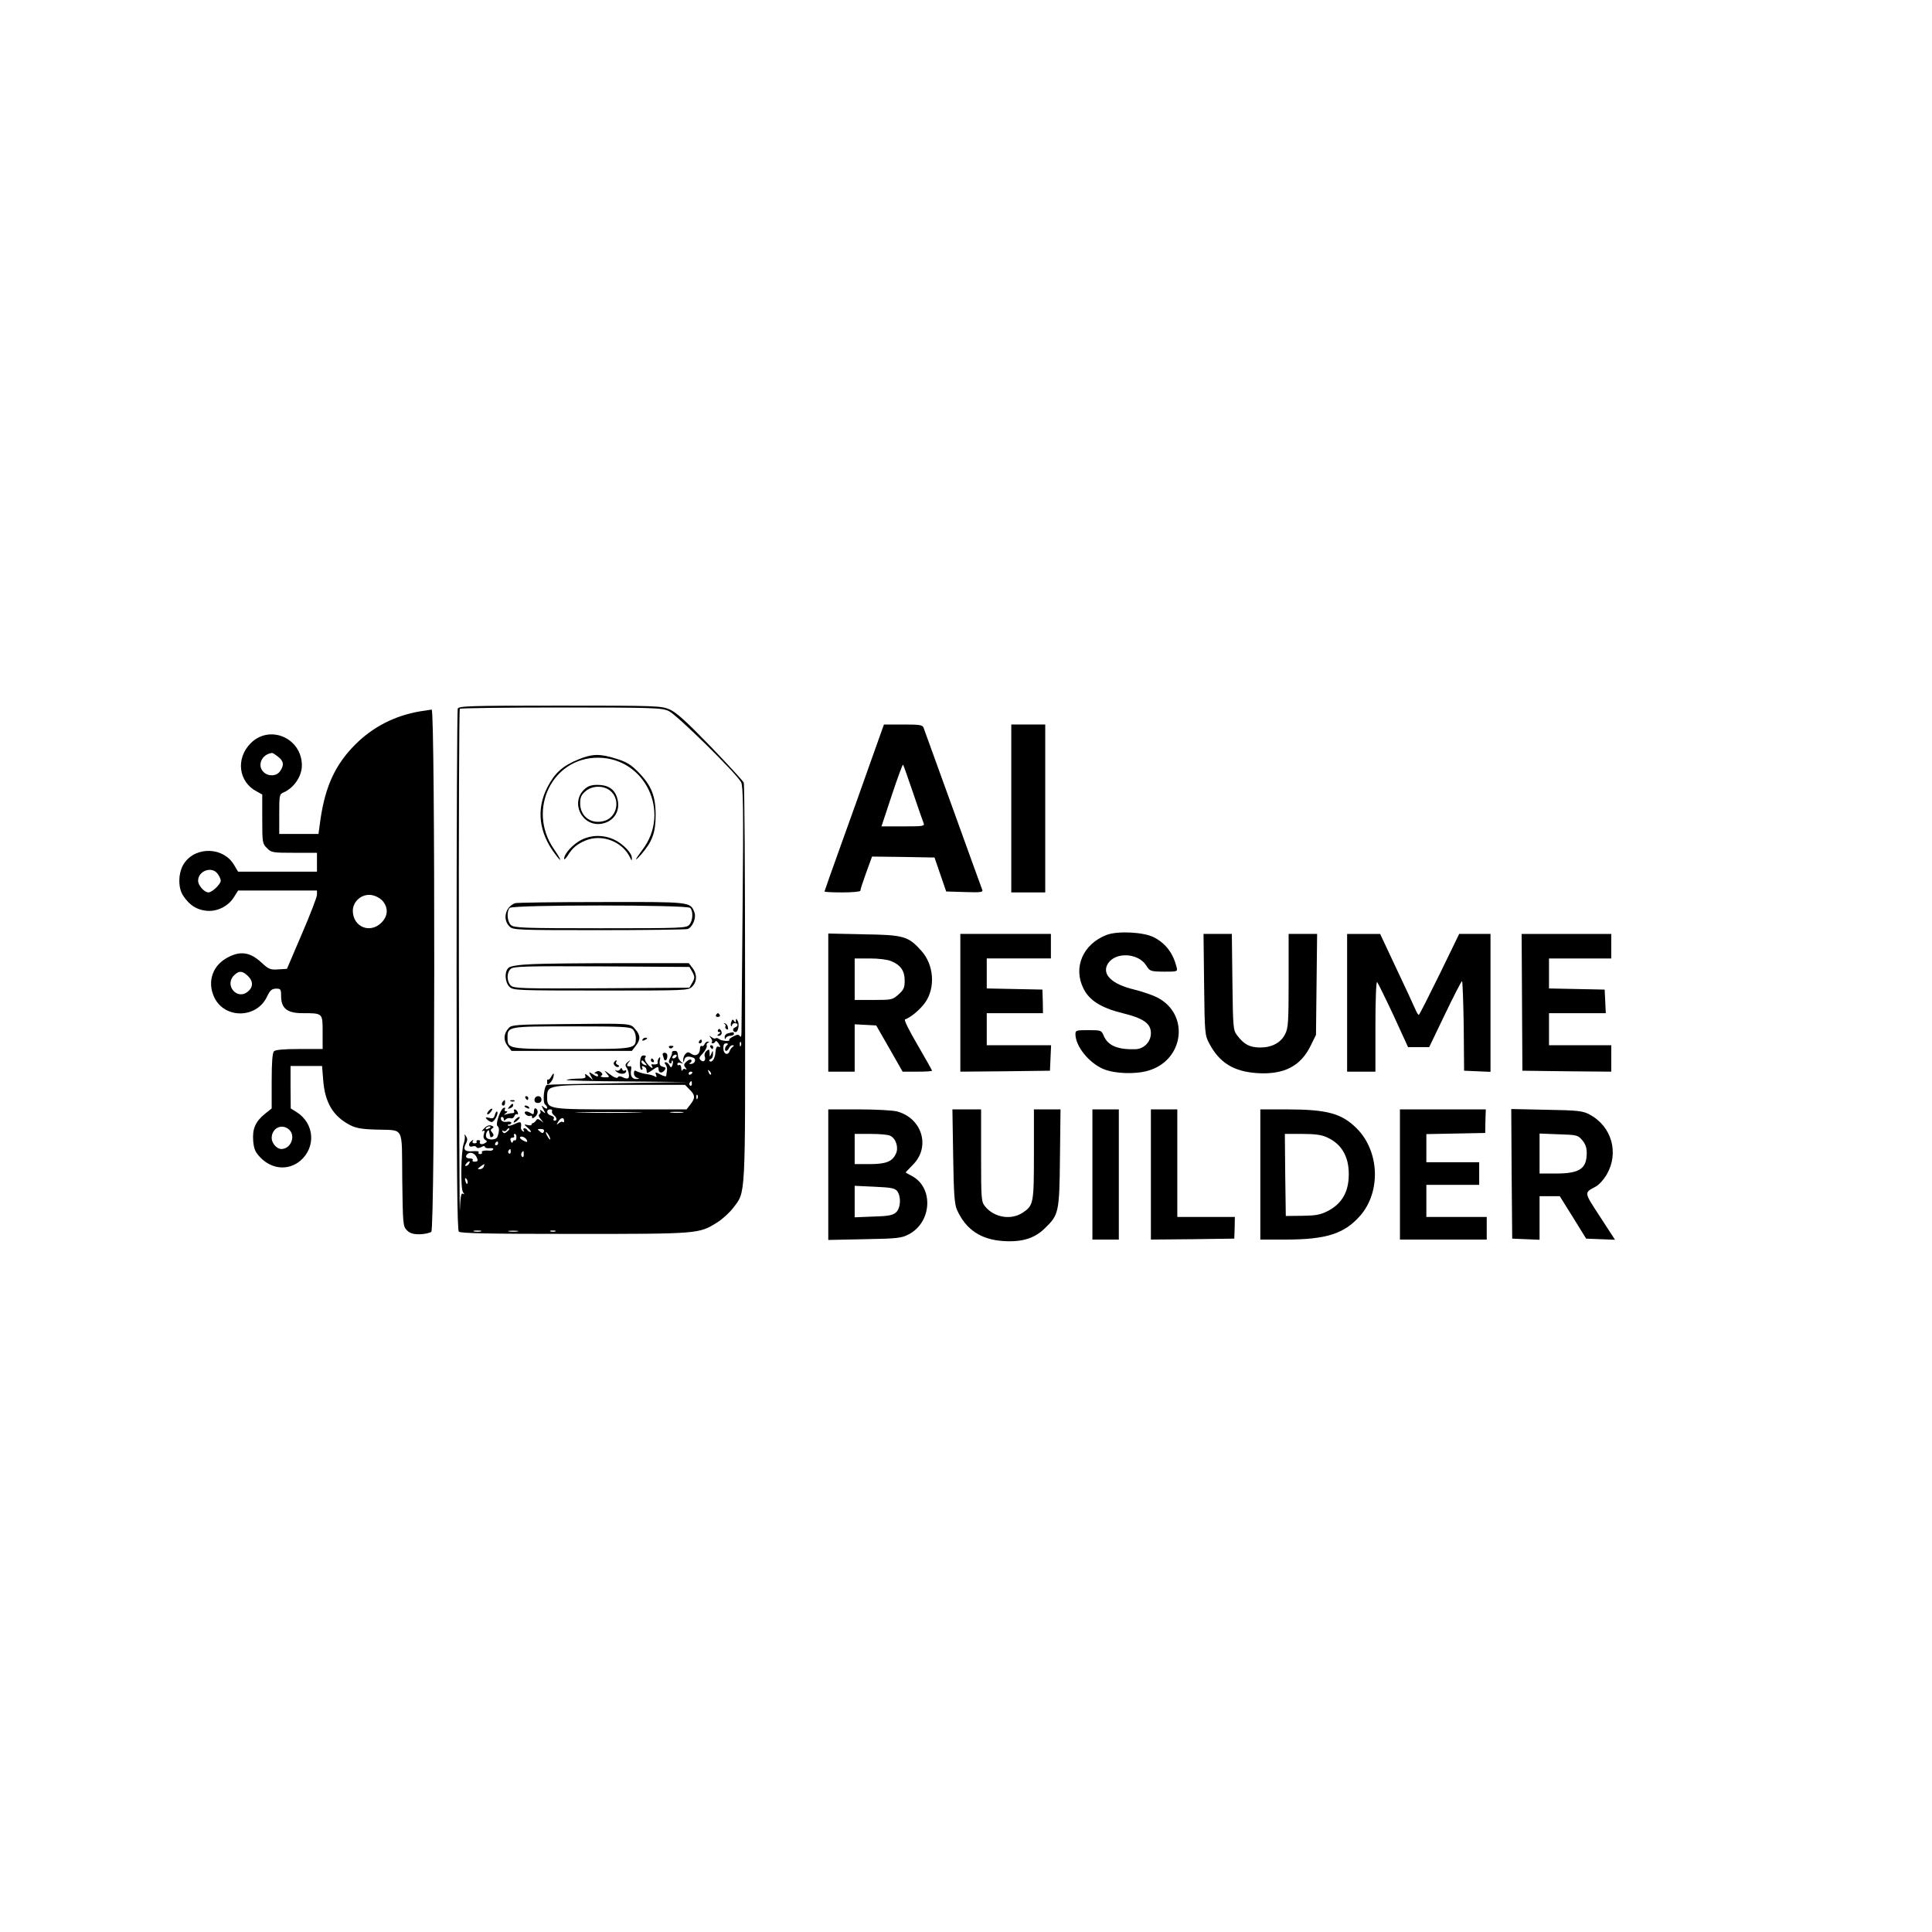 <?xml version="1.0" standalone="no"?>
<!DOCTYPE svg PUBLIC "-//W3C//DTD SVG 20010904//EN"
 "http://www.w3.org/TR/2001/REC-SVG-20010904/DTD/svg10.dtd">
<svg version="1.0" xmlns="http://www.w3.org/2000/svg"
 width="1024pt" height="1024pt" viewBox="0 0 1024 1024"
 preserveAspectRatio="xMidYMid meet">

<g transform="translate(0,1024) scale(0.1,-0.1)"
fill="#000000" stroke="none">
<path d="M2426 6484 c-3 -9 -6 -633 -6 -1388 0 -1054 3 -1375 12 -1384 9 -9
159 -12 613 -12 662 0 660 0 758 62 27 17 64 51 83 76 67 88 64 35 63 1191 0
575 -3 1054 -7 1063 -4 9 -83 95 -176 192 -130 134 -181 180 -217 196 -46 19
-66 20 -582 20 -479 0 -535 -2 -541 -16z m1119 -13 c43 -20 359 -331 383 -377
11 -22 13 -136 8 -658 -3 -347 -6 -647 -6 -666 0 -22 -3 -30 -8 -22 -7 10 -14
10 -35 -1 -15 -8 -25 -16 -22 -18 10 -10 -40 -7 -52 3 -8 6 -16 8 -20 5 -3 -4
-13 -1 -22 6 -14 10 -14 10 -4 -4 7 -9 10 -19 6 -22 -3 -4 -1 -7 5 -7 5 0 12
5 14 10 2 6 9 1 17 -11 11 -18 11 -21 -1 -17 -9 4 -14 -5 -16 -30 -2 -34 -20
-58 -32 -45 -3 3 1 8 8 10 6 3 12 14 11 26 0 21 -1 21 -9 2 -8 -19 -9 -18 -9
4 -1 20 -3 22 -16 11 -9 -7 -13 -20 -10 -28 8 -21 -5 -35 -20 -22 -12 10 -10
16 11 38 13 15 22 32 20 39 -3 6 0 14 7 17 9 3 8 5 -1 5 -7 1 -15 -6 -18 -14
-4 -8 -10 -12 -15 -9 -5 3 -9 -4 -9 -14 0 -30 -23 -44 -45 -28 -16 11 -21 11
-32 0 -7 -7 -12 -21 -12 -31 1 -17 2 -17 6 0 5 18 20 21 47 11 19 -7 9 -34
-13 -33 -10 0 -11 2 -3 6 6 2 9 9 6 15 -3 5 -14 2 -25 -8 -15 -14 -17 -20 -6
-32 8 -11 8 -14 0 -9 -6 4 -14 1 -16 -5 -3 -7 -6 -3 -6 10 -1 13 -5 20 -11 17
-6 -3 -10 -1 -10 5 0 7 7 10 18 6 15 -5 15 -4 2 6 -8 7 -15 19 -16 26 -2 28
-5 32 -19 32 -8 0 -14 -3 -13 -7 1 -5 -3 -18 -10 -30 -8 -14 -9 -24 -2 -28 5
-3 10 -1 10 6 0 7 2 10 5 7 3 -3 2 -13 -1 -23 -6 -15 -8 -16 -16 -1 -5 9 -14
16 -20 16 -7 0 -7 -4 0 -13 6 -7 9 -22 7 -32 -2 -11 -4 -23 -4 -28 -1 -4 -14
-1 -31 8 -27 14 -29 14 -23 -2 5 -12 3 -14 -7 -8 -8 5 -27 10 -43 12 -15 2
-37 8 -48 13 -16 9 -19 7 -19 -9 0 -11 8 -22 18 -24 13 -4 12 -5 -4 -6 -24 -1
-35 17 -29 48 2 11 1 20 -3 20 -20 -3 -23 3 -11 19 13 15 12 16 -4 3 -11 -8
-14 -18 -9 -25 14 -18 21 -55 11 -61 -5 -3 -17 -1 -28 5 -14 7 -22 7 -26 0 -4
-7 -21 -1 -43 16 -29 22 -33 23 -18 6 19 -22 19 -22 -10 -22 -16 0 -24 4 -18
8 9 5 9 10 -1 19 -7 7 -17 8 -26 2 -10 -6 -10 -9 -1 -9 6 0 12 -5 12 -11 0 -7
-10 -5 -26 6 -25 16 -25 16 -13 -7 l12 -23 -23 20 c-18 15 -22 16 -18 4 5 -13
-2 -16 -44 -16 -27 -1 -52 -4 -55 -7 -4 -3 140 -7 318 -8 l324 -3 -365 -6
c-201 -4 -372 -7 -380 -9 -17 -2 -26 -95 -10 -105 6 -4 10 -11 10 -17 0 -6 -7
-5 -17 3 -15 13 -15 12 -3 -11 13 -24 12 -24 -5 -10 -10 8 -16 10 -12 3 4 -6
2 -15 -3 -18 -8 -5 -5 -14 7 -28 17 -21 17 -21 0 -7 -15 11 -20 11 -26 1 -5
-7 -12 -13 -17 -14 -5 -1 -8 -5 -7 -8 1 -4 -8 -5 -20 -2 -22 5 -22 4 2 -16 13
-12 18 -21 13 -21 -6 0 -14 5 -17 10 -3 6 -11 10 -16 10 -6 0 -7 -5 -3 -12 4
-7 3 -8 -5 -4 -6 4 -11 13 -10 19 4 32 -1 35 -32 20 -16 -8 -33 -12 -36 -9 -4
3 -1 6 5 6 7 0 12 4 12 9 0 5 -11 8 -24 5 -15 -2 -26 2 -30 11 -3 8 -1 15 4
15 6 0 10 -5 10 -12 0 -9 3 -9 11 -1 6 6 18 9 25 6 8 -3 17 2 20 11 3 9 10 13
15 10 5 -3 6 2 3 10 -3 9 -10 16 -16 16 -5 0 -6 -4 -3 -10 3 -5 0 -10 -9 -10
-8 0 -23 -3 -33 -6 -15 -5 -15 -4 -3 5 11 8 12 11 2 11 -7 0 -10 5 -6 11 4 7
1 10 -6 7 -18 -6 -46 -88 -33 -97 10 -6 10 -29 -1 -57 -7 -18 -52 -18 -59 -1
-3 8 -1 20 4 28 5 8 9 11 10 7 1 -5 3 -12 4 -18 1 -5 3 -13 4 -16 0 -3 6 -2
11 1 8 5 7 12 -1 22 -10 11 -10 16 0 22 10 6 8 10 -5 15 -12 4 -25 -1 -38 -15
-12 -12 -15 -18 -7 -14 10 6 11 2 6 -15 -5 -15 -2 -26 6 -31 12 -8 12 -11 -1
-18 -15 -10 -33 -5 -26 8 3 4 -1 8 -9 8 -8 0 -12 -4 -9 -9 3 -4 -2 -8 -11 -8
-10 0 -13 5 -9 13 5 8 3 8 -9 -2 -19 -15 -12 -35 9 -27 7 3 16 1 19 -4 4 -7
13 -6 26 0 11 7 19 7 19 1 0 -5 11 -8 25 -7 13 2 22 -1 19 -6 -3 -5 -11 -8
-17 -7 -26 3 -48 -1 -43 -9 3 -5 -1 -9 -9 -9 -8 0 -12 4 -8 10 3 5 -11 7 -33
5 -41 -3 -52 9 -34 42 8 15 8 25 0 38 -8 11 -10 12 -7 2 2 -8 0 -26 -5 -40
-15 -38 -18 -242 -4 -259 8 -11 8 -13 -1 -8 -9 6 -13 -17 -16 -90 -1 -54 -4
521 -5 1278 -1 757 1 1379 5 1382 3 4 245 7 537 7 496 0 534 -2 571 -19z m382
-1773 c-3 -8 -6 -5 -6 6 -1 11 2 17 5 13 3 -3 4 -12 1 -19z m-72 4 c-13 -9
-17 -32 -6 -32 5 0 11 7 15 15 3 8 11 15 18 15 9 0 10 -3 2 -8 -6 -4 -13 -13
-16 -21 -8 -27 -33 -20 -34 10 -1 21 3 29 15 29 9 0 12 -3 6 -8z m-270 -62
c-3 -5 -11 -10 -16 -10 -6 0 -7 5 -4 10 3 6 11 10 16 10 6 0 7 -4 4 -10z m183
-95 c-3 -3 -9 2 -12 12 -6 14 -5 15 5 6 7 -7 10 -15 7 -18z m-98 11 c0 -3 -4
-8 -10 -11 -5 -3 -10 -1 -10 4 0 6 5 11 10 11 6 0 10 -2 10 -4z m-3 -61 c0 -8
-4 -12 -9 -9 -5 3 -6 10 -3 15 9 13 12 11 12 -6z m-12 -30 c30 -29 31 -45 4
-79 l-20 -26 -348 0 c-388 0 -391 0 -391 65 0 64 3 65 388 65 l343 0 24 -25z
m42 -47 c-3 -8 -6 -5 -6 6 -1 11 2 17 5 13 3 -3 4 -12 1 -19z m-771 -67 c-3
-5 1 -14 9 -21 17 -14 20 -30 4 -30 -5 0 -7 5 -4 11 4 6 -2 13 -14 16 -24 6
-29 33 -5 33 8 0 13 -4 10 -9z m447 -8 c-78 -2 -208 -2 -290 0 -81 1 -17 3
142 3 160 0 226 -2 148 -3z m245 0 c-15 -2 -42 -2 -60 0 -18 2 -6 4 27 4 33 0
48 -2 33 -4z m-628 -45 c0 -6 -3 -8 -7 -5 -3 4 -13 1 -21 -6 -13 -11 -14 -9
-2 10 14 22 30 22 30 1z m-390 -32 c0 -2 -7 -7 -16 -10 -8 -3 -12 -2 -9 4 6
10 25 14 25 6z m100 -10 c0 -2 -6 -9 -14 -15 -11 -9 -16 -9 -22 0 -4 7 -3 9 4
5 6 -3 13 -2 17 4 6 10 15 14 15 6z m183 -13 c-4 -10 -9 -11 -19 -2 -18 15
-18 15 5 15 11 0 17 -5 14 -13z m27 -23 c6 -11 8 -20 6 -20 -3 0 -10 9 -16 20
-6 11 -8 20 -6 20 3 0 10 -9 16 -20z m-173 -9 c0 -11 -4 -18 -8 -15 -4 2 -9
-1 -11 -8 -3 -8 -7 -6 -11 5 -4 11 -1 17 9 17 8 0 12 5 9 10 -3 6 -2 10 4 10
5 0 9 -9 8 -19z m56 -15 c4 -11 0 -11 -18 -2 -13 6 -21 14 -19 18 6 10 31 -1
37 -16z m-153 -16 c0 -5 -5 -10 -11 -10 -5 0 -7 5 -4 10 3 6 8 10 11 10 2 0 4
-4 4 -10z m67 -45 c0 -8 -4 -12 -9 -9 -5 3 -6 10 -3 15 9 13 12 11 12 -6z m69
-15 c0 -12 -4 -16 -9 -11 -5 5 -6 14 -3 20 10 15 12 14 12 -9z m-250 -13 c9
-19 7 -23 -8 -24 -10 -1 -16 2 -13 8 4 5 -3 9 -14 9 -21 0 -27 11 -14 23 14
14 38 6 49 -16z m-41 -36 c-3 -6 -11 -11 -16 -11 -5 0 -4 6 3 14 14 16 24 13
13 -3z m79 -14 c-3 -8 -12 -14 -21 -14 -13 0 -13 2 3 14 10 7 19 13 21 13 1 0
0 -6 -3 -13z m-86 -88 c-3 -8 -7 -3 -11 10 -4 17 -3 21 5 13 5 -5 8 -16 6 -23z
m70 -256 c-10 -2 -26 -2 -35 0 -10 3 -2 5 17 5 19 0 27 -2 18 -5z m195 0 c-13
-2 -33 -2 -45 0 -13 2 -3 4 22 4 25 0 35 -2 23 -4z m200 0 c-7 -2 -19 -2 -25
0 -7 3 -2 5 12 5 14 0 19 -2 13 -5z"/>
<path d="M3066 6215 c-84 -34 -126 -72 -165 -148 -60 -117 -45 -241 43 -356
38 -51 32 -29 -9 30 -142 208 -8 484 235 483 249 -1 387 -289 235 -488 -42
-56 -46 -69 -6 -24 58 67 76 115 76 208 0 102 -23 159 -96 232 -36 36 -61 51
-114 67 -86 27 -126 26 -199 -4z"/>
<path d="M3098 6057 c-77 -71 -13 -200 90 -183 68 11 105 73 82 140 -14 44
-48 66 -103 66 -32 0 -51 -6 -69 -23z m135 -7 c56 -44 40 -138 -27 -160 -69
-22 -131 20 -131 92 0 32 6 45 28 64 36 31 94 32 130 4z"/>
<path d="M3082 5789 c-44 -22 -92 -74 -92 -100 0 -8 8 0 19 16 24 40 49 61 94
80 89 37 199 -6 239 -95 5 -13 7 -12 7 2 1 26 -45 74 -92 97 -56 27 -120 27
-175 0z"/>
<path d="M2730 5453 c-51 -19 -68 -85 -30 -123 19 -19 33 -20 474 -20 250 0
462 3 471 6 26 10 46 59 36 87 -22 58 -16 57 -496 56 -242 0 -447 -3 -455 -6z
m928 -25 c17 -17 15 -68 -5 -90 -15 -17 -43 -18 -471 -18 -410 0 -457 2 -474
17 -20 18 -24 73 -6 91 17 17 939 17 956 0z"/>
<path d="M2824 5130 c-73 -3 -117 -10 -128 -19 -23 -19 -21 -76 4 -101 19 -19
33 -20 483 -20 452 0 464 0 485 20 27 26 28 67 2 100 l-19 25 -358 0 c-197 0
-408 -2 -469 -5z m846 -42 c13 -25 13 -31 0 -55 l-16 -28 -463 -3 c-421 -2
-466 -1 -483 14 -22 21 -24 67 -2 88 14 14 68 16 482 14 l466 -3 16 -27z"/>
<path d="M3795 4860 c-3 -5 1 -10 10 -10 9 0 13 5 10 10 -3 6 -8 10 -10 10 -2
0 -7 -4 -10 -10z"/>
<path d="M3876 4824 c-3 -9 -4 -19 -1 -22 3 -3 5 -1 5 5 0 5 7 10 15 10 19 0
19 -16 0 -23 -15 -6 -11 -24 4 -24 14 0 21 42 11 59 -8 14 -9 14 -10 1 0 -12
-2 -12 -9 -2 -6 11 -10 10 -15 -4z"/>
<path d="M2979 4812 c-238 -2 -268 -4 -282 -20 -28 -30 -30 -65 -7 -95 l21
-27 319 0 319 0 20 26 c27 34 26 57 -2 89 -27 32 -16 31 -388 27z m375 -28 c9
-8 16 -28 16 -44 0 -60 -1 -60 -340 -60 -339 0 -340 0 -340 60 0 60 1 60 340
60 267 0 311 -2 324 -16z"/>
<path d="M3840 4813 c5 -2 8 -9 5 -13 -3 -5 0 -12 6 -15 7 -5 10 -1 7 10 -1
10 -9 20 -16 21 -7 1 -8 0 -2 -3z"/>
<path d="M3806 4781 c-4 -6 -1 -11 6 -11 9 0 9 -3 -2 -10 -9 -6 -10 -10 -3
-10 17 0 23 14 14 29 -6 9 -11 10 -15 2z"/>
<path d="M3858 4763 c-10 -2 -18 -12 -17 -21 0 -11 2 -12 6 -4 2 6 13 12 24
12 10 0 19 5 19 10 0 10 -3 11 -32 3z"/>
<path d="M3405 4730 c-3 -6 1 -7 9 -4 18 7 21 14 7 14 -6 0 -13 -4 -16 -10z"/>
<path d="M3705 4720 c-3 -5 -1 -10 4 -10 6 0 11 5 11 10 0 6 -2 10 -4 10 -3 0
-8 -4 -11 -10z"/>
<path d="M3546 4688 c3 -5 10 -6 15 -3 13 9 11 12 -6 12 -8 0 -12 -4 -9 -9z"/>
<path d="M3765 4690 c3 -5 8 -10 11 -10 2 0 4 5 4 10 0 6 -5 10 -11 10 -5 0
-7 -4 -4 -10z"/>
<path d="M3514 4644 c3 -9 6 -18 6 -20 0 -2 4 -4 8 -4 4 0 8 9 9 20 1 12 -4
20 -14 20 -10 0 -13 -6 -9 -16z"/>
<path d="M3392 4608 c-1 -22 2 -38 8 -38 6 0 8 5 4 11 -4 7 -1 10 7 7 8 -3 15
-10 15 -16 1 -7 2 -15 3 -18 0 -3 15 4 31 16 24 17 30 18 30 6 0 -22 16 -28
31 -10 10 13 9 16 -8 20 -15 4 -19 12 -16 32 4 20 2 23 -6 12 -5 -8 -7 -18 -5
-22 5 -7 -11 -12 -29 -9 -5 1 -6 -3 -2 -9 12 -19 -7 -10 -25 13 -11 13 -15 26
-10 32 6 7 2 11 -8 11 -13 0 -18 -10 -20 -38z m28 -3 c11 -13 10 -14 -4 -9 -9
3 -16 10 -16 15 0 13 6 11 20 -6z"/>
<path d="M3450 4620 c0 -5 5 -10 11 -10 5 0 7 5 4 10 -3 6 -8 10 -11 10 -2 0
-4 -4 -4 -10z"/>
<path d="M3254 4609 c-7 -12 17 -32 26 -22 3 3 -1 8 -8 10 -6 3 -10 9 -6 14 3
5 3 9 0 9 -3 0 -8 -5 -12 -11z"/>
<path d="M3286 4572 c-4 -7 -13 -9 -19 -6 -8 5 -9 4 -2 -4 16 -16 47 -18 53
-3 3 8 0 11 -6 7 -6 -3 -12 -1 -14 6 -3 9 -6 9 -12 0z"/>
<path d="M2921 4533 c-5 -10 -12 -17 -15 -15 -3 1 -6 0 -6 -3 0 -3 0 -10 0
-16 0 -18 27 8 33 31 6 25 1 26 -12 3z"/>
<path d="M2785 4420 c3 -5 8 -10 11 -10 2 0 4 5 4 10 0 6 -5 10 -11 10 -5 0
-7 -4 -4 -10z"/>
<path d="M2833 4412 c-1 -11 5 -18 18 -18 12 0 19 7 19 18 0 11 -7 18 -18 18
-10 0 -18 -8 -19 -18z"/>
<path d="M2667 4403 c-10 -9 -9 -23 1 -23 5 0 9 7 9 15 0 17 -1 18 -10 8z"/>
<path d="M2708 4403 c7 -3 16 -2 19 1 4 3 -2 6 -13 5 -11 0 -14 -3 -6 -6z"/>
<path d="M2700 4375 c-11 -13 -10 -14 4 -9 9 3 16 10 16 15 0 13 -6 11 -20 -6z"/>
<path d="M2780 4376 c0 -2 7 -7 16 -10 8 -3 12 -2 9 4 -6 10 -25 14 -25 6z"/>
<path d="M2591 4353 c-7 -8 -11 -16 -8 -19 2 -2 10 2 17 11 17 20 9 27 -9 8z"/>
<path d="M2830 4351 c0 -19 -3 -20 -20 -9 -10 7 -23 9 -27 5 -9 -9 17 -28 29
-21 4 3 8 0 8 -7 0 -8 4 -8 15 1 17 14 20 36 5 45 -5 3 -10 -3 -10 -14z"/>
<path d="M2623 4331 c-5 -18 -10 -21 -30 -16 -20 5 -22 3 -12 -8 7 -7 19 -14
25 -14 14 0 38 46 29 55 -3 4 -8 -4 -12 -17z"/>
<path d="M2730 4305 c-7 -8 -9 -15 -6 -15 4 0 14 7 22 15 9 8 11 15 6 15 -5 0
-15 -7 -22 -15z"/>
<path d="M2228 6470 c-135 -23 -249 -81 -344 -175 -105 -105 -159 -219 -185
-395 l-11 -80 -104 0 -104 0 0 105 c0 100 1 106 23 115 54 23 97 85 97 143 0
145 -170 219 -271 118 -81 -81 -65 -206 32 -256 l29 -16 0 -130 c0 -125 1
-131 25 -154 23 -24 30 -25 145 -25 l120 0 0 -50 0 -50 -209 0 -209 0 -21 35
c-55 95 -200 101 -263 12 -34 -47 -37 -132 -6 -176 33 -49 69 -72 120 -78 57
-7 118 23 148 72 l22 35 209 0 209 0 0 -22 c0 -13 -36 -106 -80 -208 l-79
-185 -46 -3 c-42 -3 -51 1 -89 36 -58 54 -109 63 -174 30 -85 -42 -116 -130
-76 -215 55 -114 224 -112 279 4 16 34 25 42 48 43 25 0 27 -3 27 -40 0 -64
32 -90 112 -90 110 0 108 1 108 -101 l0 -89 -123 0 c-82 0 -127 -4 -135 -12
-8 -8 -12 -58 -12 -157 l0 -146 -35 -28 c-51 -41 -68 -80 -63 -144 4 -44 11
-60 39 -89 61 -62 147 -69 210 -17 85 72 76 198 -18 258 l-32 20 -1 113 0 112
84 0 83 0 6 -74 c9 -120 52 -192 142 -239 30 -16 63 -22 135 -24 156 -6 139
27 142 -263 3 -240 4 -250 25 -271 16 -16 33 -21 68 -21 26 1 53 7 61 13 20
16 21 2770 2 2768 -7 -1 -34 -5 -60 -9z m-754 -241 c30 -23 33 -45 10 -77 -18
-26 -60 -29 -86 -5 -37 34 -12 95 43 102 4 1 18 -8 33 -20z m-320 -621 c9 -12
16 -28 16 -36 0 -18 -46 -62 -65 -62 -22 0 -55 37 -55 62 0 53 74 79 104 36z
m874 -143 c31 -37 29 -80 -7 -116 -60 -59 -150 -22 -151 63 0 51 48 92 99 84
21 -3 45 -16 59 -31z m-712 -400 c27 -27 26 -59 -4 -82 -57 -45 -123 36 -72
87 27 27 46 25 76 -5z m216 -812 c37 -33 10 -103 -41 -103 -24 0 -51 31 -51
58 0 53 54 79 92 45z"/>
<path d="M4618 6212 c-36 -103 -107 -301 -157 -440 -50 -139 -91 -255 -91
-257 0 -3 43 -5 95 -5 53 0 95 4 95 9 0 6 14 49 31 96 l31 85 165 -2 166 -3
31 -90 31 -90 99 -3 c91 -3 98 -1 91 15 -4 10 -74 203 -155 428 -82 226 -151
418 -155 428 -6 15 -21 17 -109 17 l-101 0 -67 -188z m221 -173 c27 -79 52
-152 56 -161 7 -17 -2 -18 -108 -18 l-115 0 55 166 c30 91 57 163 59 161 3 -2
26 -69 53 -148z"/>
<path d="M5360 5955 l0 -445 90 0 90 0 0 445 0 445 -90 0 -90 0 0 -445z"/>
<path d="M5866 5285 c-126 -48 -180 -173 -123 -285 31 -63 94 -102 207 -130
111 -27 150 -55 150 -106 0 -46 -37 -84 -82 -85 -94 -3 -146 19 -168 71 -12
29 -14 30 -81 30 -65 0 -69 -1 -69 -22 1 -64 71 -151 148 -184 59 -25 168 -29
237 -9 192 55 222 301 47 389 -26 13 -80 31 -120 41 -122 29 -175 83 -139 139
41 62 160 55 202 -11 20 -31 22 -32 94 -33 73 0 73 0 67 25 -19 74 -58 125
-120 157 -53 28 -192 35 -250 13z"/>
<path d="M4390 4926 l0 -366 70 0 70 0 0 125 0 126 57 -3 57 -3 70 -122 70
-123 78 0 c43 0 78 2 78 5 0 3 -35 65 -77 137 -46 79 -73 133 -66 135 31 11
80 52 107 90 55 79 46 200 -21 274 -69 77 -93 84 -305 87 l-188 4 0 -366z
m333 220 c51 -21 72 -52 72 -103 0 -38 -5 -49 -33 -74 -31 -28 -36 -29 -132
-29 l-100 0 0 110 0 110 80 0 c46 0 95 -6 113 -14z"/>
<path d="M5090 4925 l0 -365 238 2 237 3 3 68 3 67 -171 0 -170 0 0 85 0 85
149 0 149 0 -1 63 -2 62 -147 3 -148 3 0 79 0 80 170 0 170 0 0 65 0 65 -240
0 -240 0 0 -365z"/>
<path d="M6382 5023 c3 -259 4 -270 27 -313 54 -103 130 -150 257 -158 140 -8
228 37 281 146 l28 57 3 268 3 267 -75 0 -76 0 0 -247 c0 -216 -2 -252 -18
-283 -23 -47 -71 -72 -133 -72 -55 0 -87 17 -123 66 -20 26 -21 43 -24 282
l-3 254 -75 0 -75 0 3 -267z"/>
<path d="M7140 4925 l0 -365 75 0 75 0 0 242 c0 141 4 238 9 233 5 -6 44 -85
87 -177 l77 -168 56 0 56 0 84 175 c46 96 87 175 90 175 3 0 7 -107 9 -238 l2
-237 70 -3 70 -3 0 366 0 365 -83 0 -83 0 -104 -214 c-58 -118 -107 -215 -110
-215 -3 -1 -12 14 -20 33 -8 19 -53 116 -100 215 l-85 181 -87 0 -88 0 0 -365z"/>
<path d="M8067 4928 l2 -363 236 -3 235 -2 0 70 0 70 -165 0 -165 0 0 85 0 85
150 0 151 0 -3 63 -3 62 -147 3 -148 3 0 79 0 80 165 0 165 0 0 65 0 65 -237
0 -238 0 2 -362z"/>
<path d="M4390 4014 l0 -346 193 4 c175 3 196 6 234 26 122 64 132 246 18 308
-19 10 -35 19 -35 20 0 1 18 19 39 41 94 94 49 246 -84 282 -22 6 -113 11
-202 11 l-163 0 0 -346z m329 206 c31 -16 45 -64 29 -96 -19 -41 -53 -54 -140
-54 l-78 0 0 80 0 80 86 0 c47 0 93 -4 103 -10z m37 -294 c21 -30 18 -89 -7
-112 -17 -15 -40 -20 -120 -22 l-99 -4 0 84 0 83 106 -5 c90 -4 108 -8 120
-24z"/>
<path d="M5052 4113 c3 -202 7 -255 20 -285 47 -105 127 -159 249 -166 97 -6
163 15 216 67 75 72 78 84 81 374 l3 257 -71 0 -70 0 0 -237 c0 -261 -2 -272
-59 -310 -62 -42 -153 -26 -200 33 -20 25 -21 38 -21 270 l0 244 -76 0 -76 0
4 -247z"/>
<path d="M5790 4015 l0 -345 70 0 70 0 0 345 0 345 -70 0 -70 0 0 -345z"/>
<path d="M6100 4015 l0 -345 221 2 221 3 2 58 1 57 -152 0 -153 0 0 285 0 285
-70 0 -70 0 0 -345z"/>
<path d="M6680 4015 l0 -345 133 0 c217 0 312 31 396 126 111 127 103 342 -18
463 -80 80 -157 101 -373 101 l-138 0 0 -345z m355 196 c81 -37 120 -111 113
-217 -5 -80 -41 -137 -111 -173 -40 -20 -63 -24 -135 -25 l-87 -1 -3 218 -2
217 92 0 c69 0 104 -5 133 -19z"/>
<path d="M7420 4015 l0 -345 230 0 230 0 0 60 0 60 -160 0 -160 0 0 85 0 85
140 0 140 0 0 60 0 60 -140 0 -140 0 0 75 0 74 156 3 156 3 1 63 2 62 -227 0
-228 0 0 -345z"/>
<path d="M8012 4018 l3 -343 73 -3 72 -3 0 116 0 115 53 0 54 0 70 -112 70
-113 76 -3 77 -3 -80 123 c-86 132 -85 125 -22 159 17 9 42 37 57 62 68 116
28 257 -90 320 -36 19 -59 22 -228 25 l-187 4 2 -344z m374 179 c17 -20 24
-40 24 -68 0 -84 -38 -109 -165 -109 l-85 0 0 106 0 106 101 -4 c96 -3 102 -4
125 -31z"/>
</g>
</svg>
